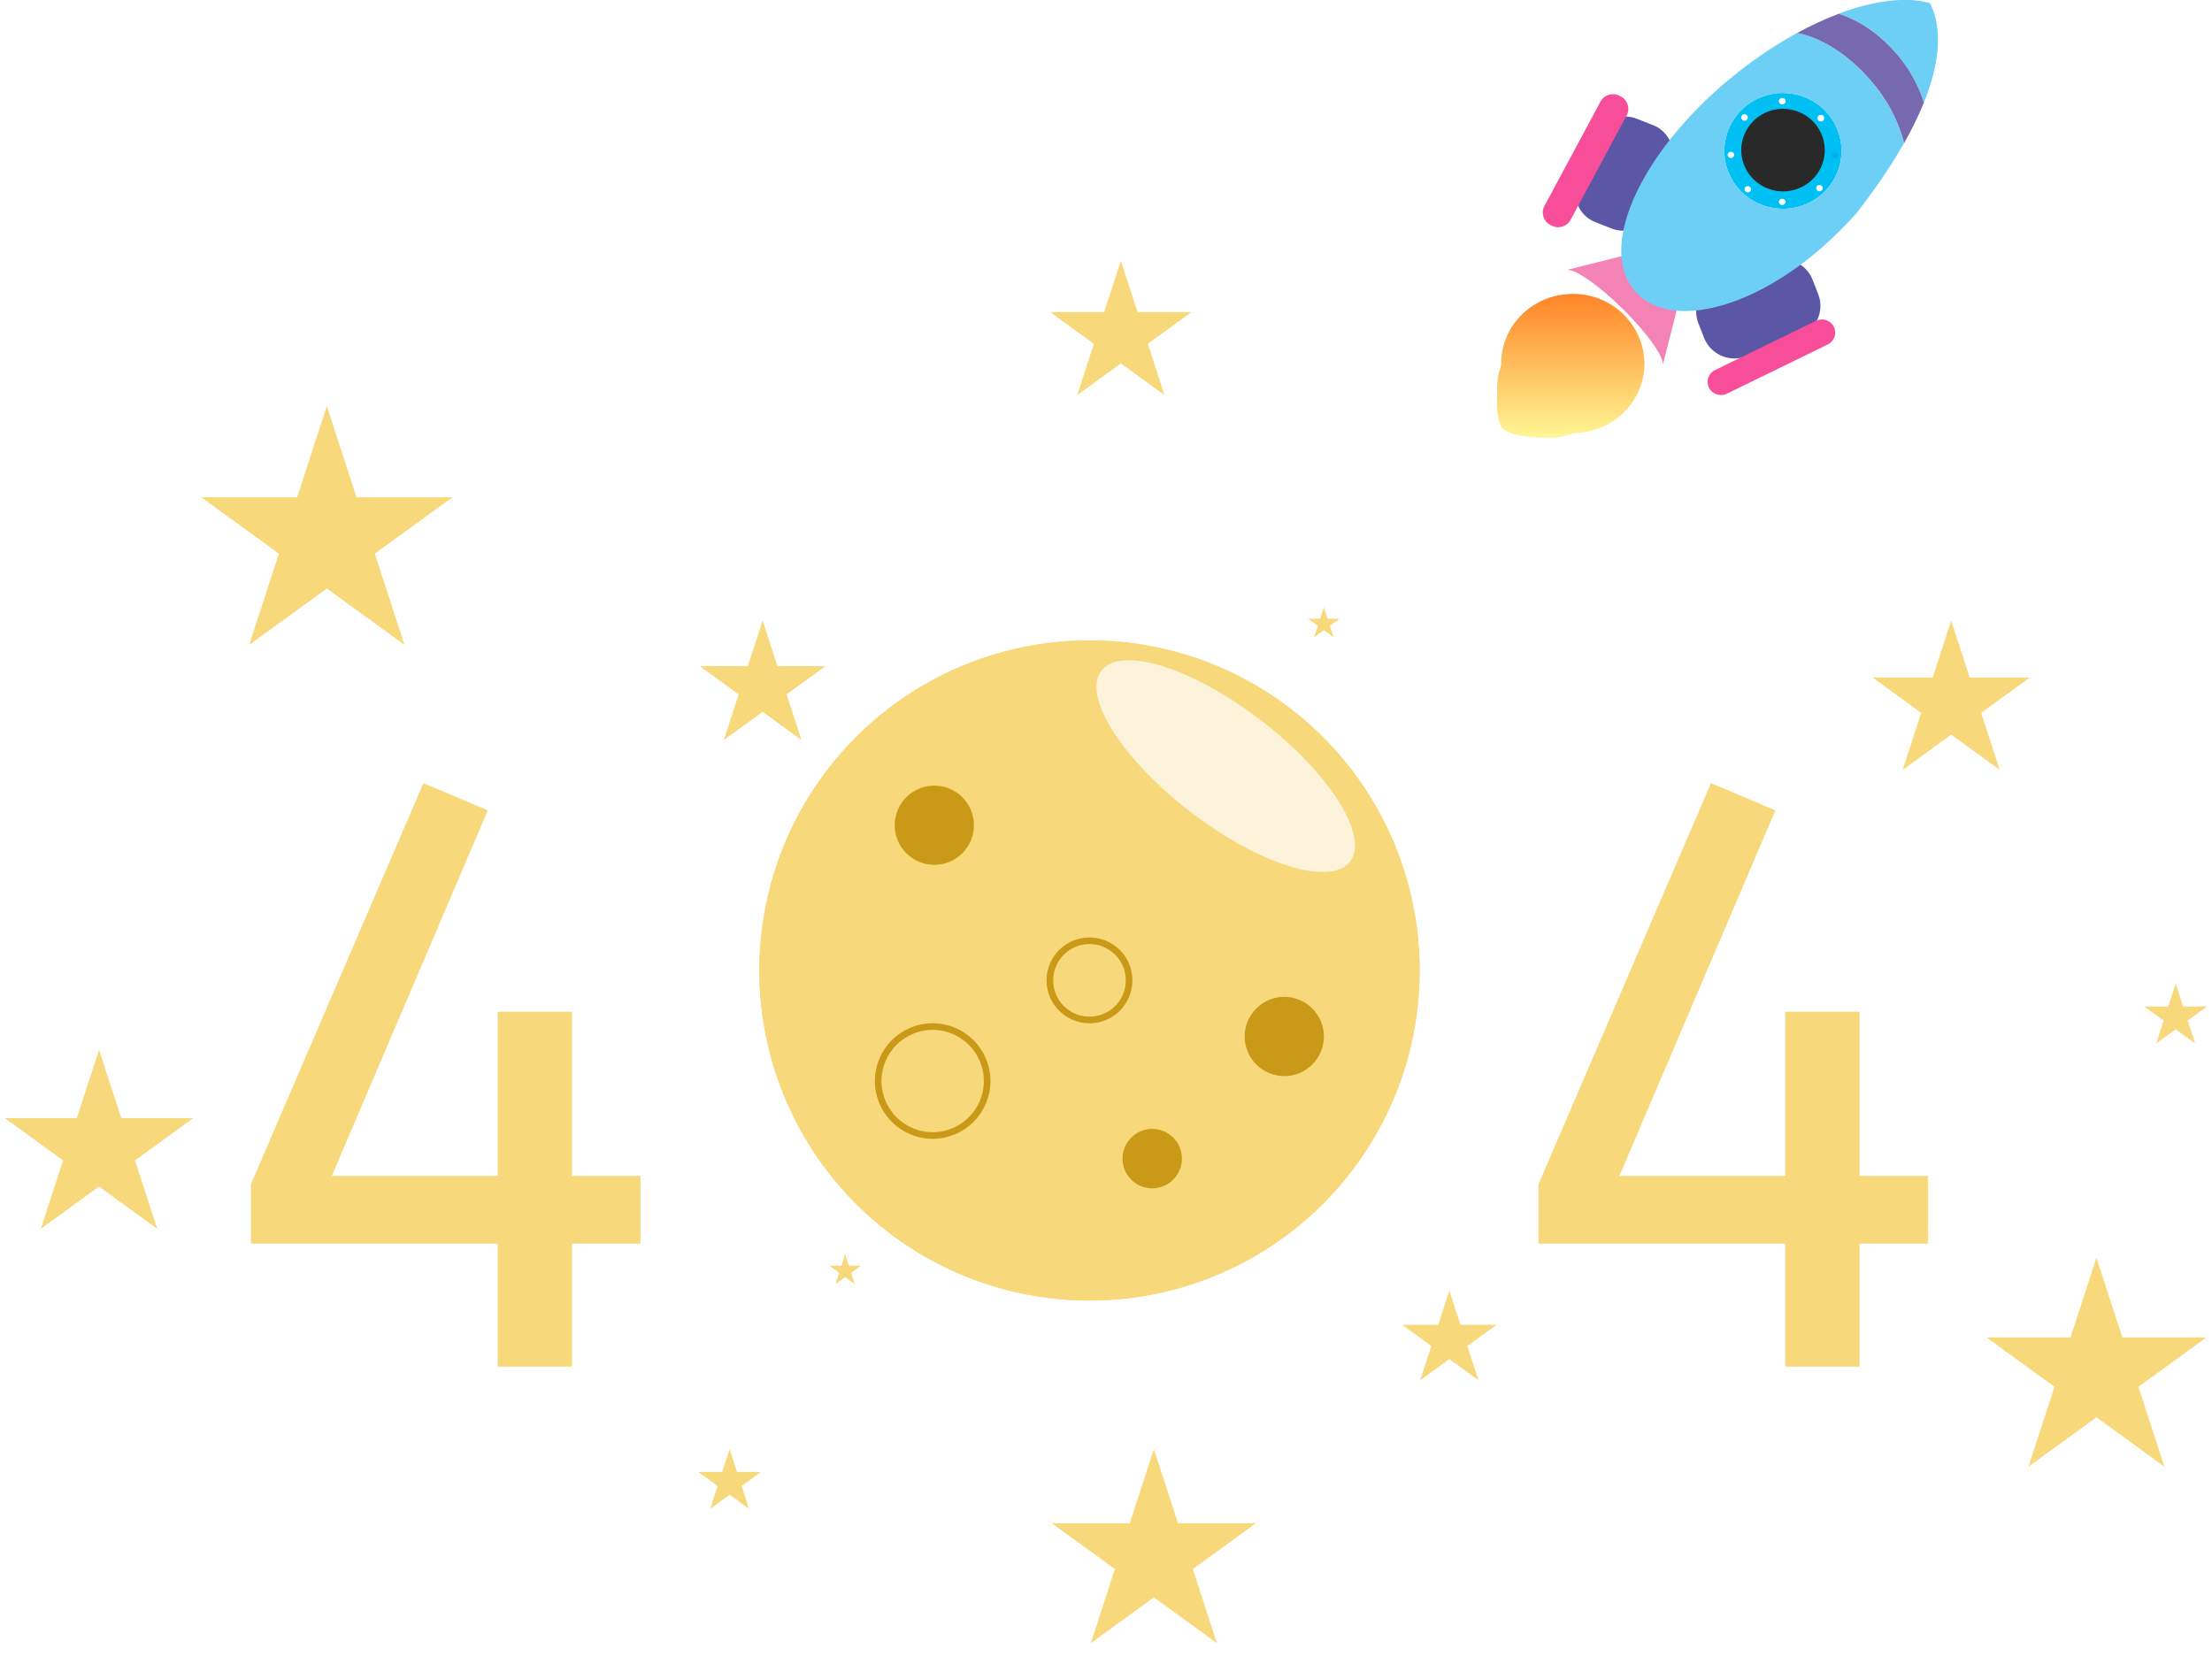 <svg width="670" height="504" viewBox="0 0 670 504" fill="none" xmlns="http://www.w3.org/2000/svg">
<g filter="url(#filter0_d_102_2)">
<path d="M150.75 410V372.75H76V354.75L128.25 233.25L147.75 241.5L100.5 352.25H150.75V302.5H173.25V352.25H194V372.75H173.25V410H150.75Z" fill="#F7D87A"/>
</g>
<g filter="url(#filter1_d_102_2)">
<path d="M540.75 410V372.75H466V354.75L518.25 233.25L537.75 241.5L490.5 352.25H540.75V302.5H563.25V352.25H584V372.75H563.25V410H540.75Z" fill="#F7D87A"/>
</g>
<g filter="url(#filter2_di_102_2)">
<circle cx="330" cy="280" r="100" fill="#F7D87A"/>
<circle cx="330" cy="280" r="99.5" stroke="#F7D87A"/>
</g>
<circle cx="283" cy="250" r="12" fill="#CA9917"/>
<circle cx="389" cy="314" r="12" fill="#CA9917"/>
<circle cx="349" cy="351" r="9" fill="#CA9917"/>
<circle cx="330" cy="297" r="12" stroke="#CA9917" stroke-width="2"/>
<circle cx="282.5" cy="327.5" r="16.5" stroke="#CA9917" stroke-width="2"/>
<ellipse cx="371.267" cy="232.099" rx="17.5" ry="47.5" transform="rotate(-52.498 371.267 232.099)" fill="#FCF3DA"/>
<path d="M99 123L107.981 150.639H137.042L113.531 167.721L122.511 195.361L99 178.279L75.489 195.361L84.469 167.721L60.958 150.639H90.019L99 123Z" fill="#F7D87A"/>
<path d="M635 381L642.858 405.184L668.287 405.184L647.714 420.131L655.572 444.316L635 429.369L614.428 444.316L622.286 420.131L601.713 405.184L627.142 405.184L635 381Z" fill="#F7D87A"/>
<path d="M30 318L36.735 338.729H58.532L40.898 351.541L47.634 372.271L30 359.459L12.366 372.271L19.102 351.541L1.468 338.729H23.265L30 318Z" fill="#F7D87A"/>
<path d="M339.5 79L344.552 94.547H360.899L347.674 104.156L352.725 119.703L339.5 110.094L326.275 119.703L331.326 104.156L318.101 94.547H334.448L339.5 79Z" fill="#F7D87A"/>
<path d="M256 380L257.123 383.455H260.755L257.816 385.59L258.939 389.045L256 386.91L253.061 389.045L254.184 385.59L251.245 383.455H254.877L256 380Z" fill="#F7D87A"/>
<path d="M659 298L661.245 304.91H668.511L662.633 309.18L664.878 316.09L659 311.82L653.122 316.09L655.367 309.18L649.489 304.91H656.755L659 298Z" fill="#F7D87A"/>
<path d="M349.5 439L356.797 461.457H380.409L361.306 475.336L368.603 497.793L349.5 483.914L330.397 497.793L337.694 475.336L318.591 461.457H342.203L349.5 439Z" fill="#F7D87A"/>
<path d="M231 188L235.49 201.82H250.021L238.265 210.361L242.756 224.18L231 215.639L219.244 224.18L223.735 210.361L211.979 201.82H226.51L231 188Z" fill="#F7D87A"/>
<path d="M439 391L442.368 401.365H453.266L444.449 407.771L447.817 418.135L439 411.729L430.183 418.135L433.551 407.771L424.734 401.365H435.632L439 391Z" fill="#F7D87A"/>
<path d="M221 439L223.245 445.91H230.511L224.633 450.18L226.878 457.09L221 452.82L215.122 457.09L217.367 450.18L211.489 445.91H218.755L221 439Z" fill="#F7D87A"/>
<path d="M401 184L402.123 187.455H405.755L402.816 189.59L403.939 193.045L401 190.91L398.061 193.045L399.184 189.59L396.245 187.455H399.877L401 184Z" fill="#F7D87A"/>
<path d="M591 188L596.613 205.275H614.776L600.082 215.951L605.695 233.225L591 222.549L576.305 233.225L581.918 215.951L567.224 205.275H585.387L591 188Z" fill="#F7D87A"/>
<g clip-path="url(#clip0_102_2)">
<path d="M539.375 28.172H540.06C544.764 28.177 549.272 30.029 552.595 33.321C555.918 36.612 557.783 41.073 557.78 45.723C557.785 46.878 557.672 48.03 557.443 49.163C556.787 52.394 555.225 55.378 552.934 57.772C550.644 60.166 547.718 61.874 544.491 62.701C541.265 63.528 537.868 63.44 534.69 62.447C531.511 61.454 528.68 59.596 526.52 57.086C524.359 54.577 522.958 51.516 522.474 48.255C521.991 44.994 522.446 41.665 523.788 38.648C525.129 35.631 527.303 33.048 530.059 31.195C532.816 29.343 536.044 28.295 539.375 28.172Z" fill="#00C0F3"/>
<path d="M513.507 72.03L503.673 110.416C503.81 107.81 498.845 100.827 491.614 93.667C484.382 86.506 477.32 81.618 474.685 81.754L513.507 72.03Z" fill="#F283B4"/>
<path d="M498.086 110.145C498.091 111.974 497.849 113.797 497.369 115.564C496.363 119.201 494.391 122.505 491.656 125.132C487.617 128.994 482.232 131.173 476.613 131.219C474.264 132.136 471.761 132.61 469.235 132.615C464.692 132.615 458.567 132.396 455.236 129.906C452.896 126.779 453.476 121.568 453.476 117.399C453.474 115.124 453.888 112.868 454.699 110.739C454.699 110.53 454.699 110.311 454.699 110.113C454.7 104.861 456.706 99.802 460.317 95.949C463.076 93.006 466.609 90.88 470.521 89.81C472.426 89.308 474.389 89.052 476.361 89.049C479.188 89.023 481.993 89.548 484.616 90.594C487.238 91.641 489.626 93.187 491.644 95.146C493.661 97.105 495.268 99.438 496.374 102.012C497.479 104.585 498.061 107.349 498.086 110.145Z" fill="url(#paint0_linear_102_2)" fill-opacity="0.85"/>
<path d="M540.018 29.714H539.807C539.55 29.714 539.304 29.815 539.122 29.995C538.94 30.175 538.838 30.419 538.838 30.673C538.838 30.928 538.94 31.172 539.122 31.351C539.304 31.531 539.55 31.632 539.807 31.632C539.985 31.634 540.16 31.589 540.314 31.501C540.468 31.413 540.595 31.285 540.682 31.132C540.755 31 540.794 30.853 540.799 30.703C540.803 30.553 540.772 30.404 540.707 30.268C540.642 30.132 540.546 30.013 540.427 29.92C540.307 29.828 540.167 29.765 540.018 29.735V29.714ZM551.455 34.821C551.265 34.825 551.079 34.885 550.922 34.993C550.766 35.101 550.645 35.252 550.575 35.428C550.504 35.603 550.488 35.795 550.528 35.98C550.568 36.164 550.662 36.333 550.798 36.465C550.935 36.597 551.107 36.687 551.295 36.722C551.482 36.757 551.676 36.737 551.852 36.664C552.028 36.591 552.179 36.468 552.284 36.311C552.39 36.154 552.446 35.969 552.446 35.78C552.445 35.653 552.418 35.527 552.368 35.41C552.317 35.293 552.244 35.187 552.152 35.098C552.06 35.009 551.951 34.939 551.831 34.891C551.712 34.844 551.584 34.82 551.455 34.821ZM555.935 46.161C555.674 46.158 555.423 46.257 555.235 46.437C555.048 46.617 554.939 46.862 554.934 47.12C554.935 47.247 554.961 47.372 555.012 47.488C555.063 47.605 555.137 47.71 555.229 47.797L555.419 47.933C555.566 48.007 555.728 48.047 555.893 48.047C556.021 48.047 556.147 48.023 556.264 47.974C556.382 47.926 556.489 47.856 556.579 47.767C556.669 47.678 556.74 47.572 556.789 47.456C556.838 47.339 556.863 47.215 556.863 47.089C556.863 46.963 556.838 46.838 556.789 46.722C556.74 46.605 556.669 46.5 556.579 46.411C556.489 46.322 556.382 46.251 556.264 46.203C556.147 46.155 556.021 46.13 555.893 46.13L555.935 46.161ZM528.402 34.571C528.212 34.577 528.027 34.639 527.872 34.748C527.717 34.857 527.597 35.009 527.529 35.184C527.46 35.36 527.446 35.552 527.486 35.736C527.527 35.919 527.622 36.087 527.759 36.218C527.896 36.349 528.069 36.438 528.256 36.472C528.443 36.507 528.636 36.486 528.812 36.413C528.987 36.339 529.137 36.216 529.242 36.059C529.347 35.903 529.403 35.718 529.403 35.53C529.402 35.402 529.375 35.275 529.324 35.158C529.273 35.04 529.198 34.933 529.105 34.844C529.012 34.755 528.902 34.685 528.781 34.638C528.66 34.591 528.532 34.569 528.402 34.571ZM524.291 45.942C524.1 45.946 523.915 46.006 523.758 46.114C523.601 46.222 523.48 46.373 523.41 46.548C523.34 46.724 523.324 46.916 523.364 47.101C523.403 47.285 523.497 47.454 523.634 47.586C523.77 47.718 523.943 47.807 524.13 47.843C524.318 47.878 524.512 47.858 524.688 47.785C524.864 47.712 525.014 47.589 525.12 47.431C525.225 47.274 525.282 47.09 525.282 46.901C525.274 46.648 525.165 46.407 524.98 46.232C524.795 46.057 524.547 45.96 524.291 45.963V45.942Z" fill="#00AEEF"/>
<path d="M550.733 89.136L549.012 84.731C547.045 79.695 541.32 77.189 536.226 79.134L520.09 85.297C514.996 87.243 512.462 92.903 514.43 97.939L516.15 102.344C518.118 107.38 523.842 109.886 528.936 107.941L545.072 101.778C550.166 99.832 552.701 94.172 550.733 89.136Z" fill="#5B57A6"/>
<path d="M500.757 37.934L495.774 35.968C490.977 34.076 485.538 36.387 483.625 41.129L477.926 55.253C476.012 59.995 478.349 65.373 483.145 67.265L488.129 69.231C492.925 71.123 498.364 68.812 500.278 64.07L505.977 49.946C507.89 45.204 505.553 39.826 500.757 37.934Z" fill="#5B57A6"/>
<path d="M585.103 24.253C584.433 26.571 583.641 28.854 582.731 31.09C581.062 25.733 578.307 20.769 574.635 16.499C569.365 10.245 562.935 5.972 556.884 4.148C559.488 3.179 562.028 2.366 564.484 1.72C572.232 -0.292 579.168 -0.594 584.586 0.948C587.685 7.223 587.748 15.123 585.103 24.253Z" fill="#6DCFF6"/>
<path d="M566.866 24.691C560.015 16.582 551.613 11.361 544.33 9.995C543.275 10.537 542.306 11.11 541.294 11.704C540.018 12.455 538.732 13.236 537.446 14.05C534.379 15.998 531.301 18.145 528.265 20.48C527.917 20.73 527.569 21.001 527.211 21.272C524.4 23.454 521.729 25.698 519.2 28.005C518.651 28.505 518.145 29.047 517.566 29.516C516.986 29.985 516.512 30.559 515.974 31.049C514.994 32.007 514.024 32.977 513.107 33.946C494.902 52.936 486.68 73.843 493.374 85.579C503.061 102.567 536.129 94 562.186 64.734L563.557 62.972C566.107 59.637 568.462 56.368 570.619 53.165C571.884 51.289 573.079 49.441 574.203 47.62C575.089 46.168 575.932 44.74 576.733 43.337C574.939 36.453 571.563 30.073 566.866 24.691ZM557.443 49.163C556.789 52.392 555.229 55.375 552.941 57.769C550.653 60.163 547.73 61.871 544.506 62.699C541.281 63.527 537.887 63.44 534.71 62.45C531.533 61.459 528.702 59.603 526.542 57.096C524.382 54.589 522.979 51.531 522.495 48.272C522.01 45.014 522.464 41.686 523.803 38.67C525.142 35.654 527.312 33.072 530.066 31.219C532.82 29.366 536.046 28.317 539.375 28.193C539.597 28.193 539.829 28.193 540.06 28.193C544.76 28.198 549.265 30.047 552.588 33.334C555.91 36.621 557.777 41.077 557.78 45.723C557.785 46.878 557.672 48.03 557.443 49.163Z" fill="#6DCFF6"/>
<path d="M490.95 29.235L490.549 29.025C488.467 27.933 485.882 28.716 484.777 30.776L467.791 62.428C466.686 64.488 467.479 67.043 469.561 68.135L469.962 68.346C472.045 69.438 474.629 68.655 475.734 66.595L492.72 34.943C493.825 32.883 493.032 30.328 490.95 29.235Z" fill="#F84D98"/>
<path d="M553.634 104.345C555.634 103.369 556.455 100.975 555.468 98.998C554.481 97.021 552.06 96.21 550.061 97.186L519.473 112.113C517.473 113.089 516.652 115.483 517.639 117.46C518.626 119.436 521.047 120.248 523.046 119.272L553.634 104.345Z" fill="#F84D98"/>
<path d="M552.71 45.463C552.71 45.609 552.71 45.765 552.71 45.911C552.623 48.364 551.808 50.738 550.366 52.736C548.924 54.734 546.92 56.269 544.602 57.149C542.285 58.029 539.756 58.215 537.332 57.684C534.909 57.153 532.696 55.929 530.971 54.163C529.246 52.398 528.085 50.17 527.632 47.757C527.178 45.343 527.453 42.851 528.422 40.591C529.391 38.331 531.012 36.403 533.081 35.047C535.151 33.691 537.578 32.968 540.06 32.966C540.618 32.962 541.175 33.001 541.726 33.081C544.763 33.48 547.55 34.955 549.57 37.232C551.59 39.509 552.706 42.434 552.71 45.463Z" fill="#292929"/>
<path d="M540.798 30.652C540.799 30.812 540.759 30.97 540.682 31.111C540.595 31.264 540.468 31.392 540.314 31.48C540.16 31.568 539.985 31.613 539.807 31.611C539.55 31.611 539.304 31.51 539.122 31.331C538.94 31.151 538.838 30.907 538.838 30.652C538.838 30.398 538.94 30.154 539.122 29.974C539.304 29.795 539.55 29.694 539.807 29.694H540.018C540.24 29.739 540.44 29.86 540.582 30.035C540.724 30.21 540.801 30.428 540.798 30.652Z" fill="#C7EAFB"/>
<path d="M552.509 35.78C552.514 35.975 552.459 36.166 552.353 36.33C552.247 36.494 552.093 36.623 551.913 36.7C551.732 36.778 551.532 36.8 551.339 36.764C551.145 36.729 550.966 36.638 550.826 36.501C550.685 36.365 550.589 36.191 550.549 36C550.509 35.809 550.527 35.611 550.601 35.431C550.676 35.251 550.803 35.097 550.966 34.988C551.129 34.88 551.322 34.822 551.519 34.821C551.647 34.82 551.775 34.844 551.895 34.891C552.014 34.939 552.123 35.009 552.215 35.098C552.307 35.187 552.38 35.293 552.431 35.41C552.481 35.527 552.508 35.653 552.509 35.78Z" fill="#C7EAFB"/>
<path d="M529.403 35.551C529.41 35.748 529.356 35.943 529.25 36.109C529.144 36.276 528.99 36.408 528.808 36.488C528.625 36.568 528.423 36.592 528.227 36.557C528.03 36.522 527.849 36.431 527.706 36.294C527.563 36.156 527.464 35.98 527.423 35.787C527.381 35.594 527.399 35.394 527.474 35.211C527.549 35.028 527.677 34.872 527.842 34.761C528.008 34.651 528.203 34.592 528.402 34.592C528.663 34.589 528.915 34.688 529.102 34.868C529.29 35.047 529.398 35.293 529.403 35.551Z" fill="white"/>
<path d="M539.807 62.118C540.355 62.118 540.798 61.688 540.798 61.159C540.798 60.629 540.355 60.2 539.807 60.2C539.26 60.2 538.817 60.629 538.817 61.159C538.817 61.688 539.26 62.118 539.807 62.118Z" fill="white"/>
<path d="M524.291 47.881C524.838 47.881 525.282 47.452 525.282 46.922C525.282 46.392 524.838 45.963 524.291 45.963C523.744 45.963 523.3 46.392 523.3 46.922C523.3 47.452 523.744 47.881 524.291 47.881Z" fill="white"/>
<path d="M551.118 57.949C551.665 57.949 552.109 57.52 552.109 56.99C552.109 56.46 551.665 56.031 551.118 56.031C550.571 56.031 550.127 56.46 550.127 56.99C550.127 57.52 550.571 57.949 551.118 57.949Z" fill="white"/>
<path d="M529.393 58.293C529.94 58.293 530.384 57.864 530.384 57.334C530.384 56.804 529.94 56.375 529.393 56.375C528.846 56.375 528.402 56.804 528.402 57.334C528.402 57.864 528.846 58.293 529.393 58.293Z" fill="white"/>
<path d="M582.731 31.09C581.012 35.297 579.015 39.388 576.754 43.337C574.96 36.453 571.584 30.073 566.888 24.691C560.036 16.582 551.635 11.361 544.351 9.995C548.392 7.768 552.588 5.824 556.905 4.179C562.935 6.003 569.375 10.277 574.646 16.53C578.31 20.792 581.061 25.745 582.731 31.09Z" fill="#7769AF"/>
<path d="M540.798 30.652C540.799 30.812 540.759 30.97 540.682 31.111C540.595 31.264 540.468 31.392 540.314 31.48C540.16 31.568 539.985 31.613 539.807 31.611C539.55 31.611 539.304 31.51 539.122 31.331C538.94 31.151 538.838 30.907 538.838 30.652C538.838 30.398 538.94 30.154 539.122 29.974C539.304 29.795 539.55 29.694 539.807 29.694H540.018C540.24 29.739 540.44 29.86 540.582 30.035C540.724 30.21 540.801 30.428 540.798 30.652Z" fill="white"/>
<path d="M552.509 35.78C552.514 35.975 552.459 36.166 552.353 36.33C552.247 36.494 552.093 36.623 551.913 36.7C551.732 36.778 551.532 36.8 551.339 36.764C551.145 36.729 550.966 36.638 550.826 36.501C550.685 36.365 550.589 36.191 550.549 36C550.509 35.809 550.527 35.611 550.601 35.431C550.676 35.251 550.803 35.097 550.966 34.988C551.129 34.88 551.322 34.822 551.519 34.821C551.647 34.82 551.775 34.844 551.895 34.891C552.014 34.939 552.123 35.009 552.215 35.098C552.307 35.187 552.38 35.293 552.431 35.41C552.481 35.527 552.508 35.653 552.509 35.78Z" fill="white"/>
</g>
<defs>
<filter id="filter0_d_102_2" x="72" y="233.25" width="126" height="184.75" filterUnits="userSpaceOnUse" color-interpolation-filters="sRGB">
<feFlood flood-opacity="0" result="BackgroundImageFix"/>
<feColorMatrix in="SourceAlpha" type="matrix" values="0 0 0 0 0 0 0 0 0 0 0 0 0 0 0 0 0 0 127 0" result="hardAlpha"/>
<feOffset dy="4"/>
<feGaussianBlur stdDeviation="2"/>
<feComposite in2="hardAlpha" operator="out"/>
<feColorMatrix type="matrix" values="0 0 0 0 0 0 0 0 0 0 0 0 0 0 0 0 0 0 0.25 0"/>
<feBlend mode="normal" in2="BackgroundImageFix" result="effect1_dropShadow_102_2"/>
<feBlend mode="normal" in="SourceGraphic" in2="effect1_dropShadow_102_2" result="shape"/>
</filter>
<filter id="filter1_d_102_2" x="462" y="233.25" width="126" height="184.75" filterUnits="userSpaceOnUse" color-interpolation-filters="sRGB">
<feFlood flood-opacity="0" result="BackgroundImageFix"/>
<feColorMatrix in="SourceAlpha" type="matrix" values="0 0 0 0 0 0 0 0 0 0 0 0 0 0 0 0 0 0 127 0" result="hardAlpha"/>
<feOffset dy="4"/>
<feGaussianBlur stdDeviation="2"/>
<feComposite in2="hardAlpha" operator="out"/>
<feColorMatrix type="matrix" values="0 0 0 0 0 0 0 0 0 0 0 0 0 0 0 0 0 0 0.25 0"/>
<feBlend mode="normal" in2="BackgroundImageFix" result="effect1_dropShadow_102_2"/>
<feBlend mode="normal" in="SourceGraphic" in2="effect1_dropShadow_102_2" result="shape"/>
</filter>
<filter id="filter2_di_102_2" x="226" y="180" width="208" height="210" filterUnits="userSpaceOnUse" color-interpolation-filters="sRGB">
<feFlood flood-opacity="0" result="BackgroundImageFix"/>
<feColorMatrix in="SourceAlpha" type="matrix" values="0 0 0 0 0 0 0 0 0 0 0 0 0 0 0 0 0 0 127 0" result="hardAlpha"/>
<feOffset dy="4"/>
<feGaussianBlur stdDeviation="2"/>
<feComposite in2="hardAlpha" operator="out"/>
<feColorMatrix type="matrix" values="0 0 0 0 1 0 0 0 0 0.965 0 0 0 0 0.51 0 0 0 1 0"/>
<feBlend mode="normal" in2="BackgroundImageFix" result="effect1_dropShadow_102_2"/>
<feBlend mode="normal" in="SourceGraphic" in2="effect1_dropShadow_102_2" result="shape"/>
<feColorMatrix in="SourceAlpha" type="matrix" values="0 0 0 0 0 0 0 0 0 0 0 0 0 0 0 0 0 0 127 0" result="hardAlpha"/>
<feOffset dy="10"/>
<feGaussianBlur stdDeviation="5"/>
<feComposite in2="hardAlpha" operator="arithmetic" k2="-1" k3="1"/>
<feColorMatrix type="matrix" values="0 0 0 0 0.988 0 0 0 0 0.829 0 0 0 0 0.35 0 0 0 1 0"/>
<feBlend mode="normal" in2="shape" result="effect2_innerShadow_102_2"/>
</filter>
<linearGradient id="paint0_linear_102_2" x1="475.749" y1="89.049" x2="475.749" y2="132.615" gradientUnits="userSpaceOnUse">
<stop stop-color="#FF6F00"/>
<stop offset="1" stop-color="#FFF682"/>
</linearGradient>
<clipPath id="clip0_102_2">
<rect width="150" height="150" fill="white" transform="translate(437)"/>
</clipPath>
</defs>
</svg>
